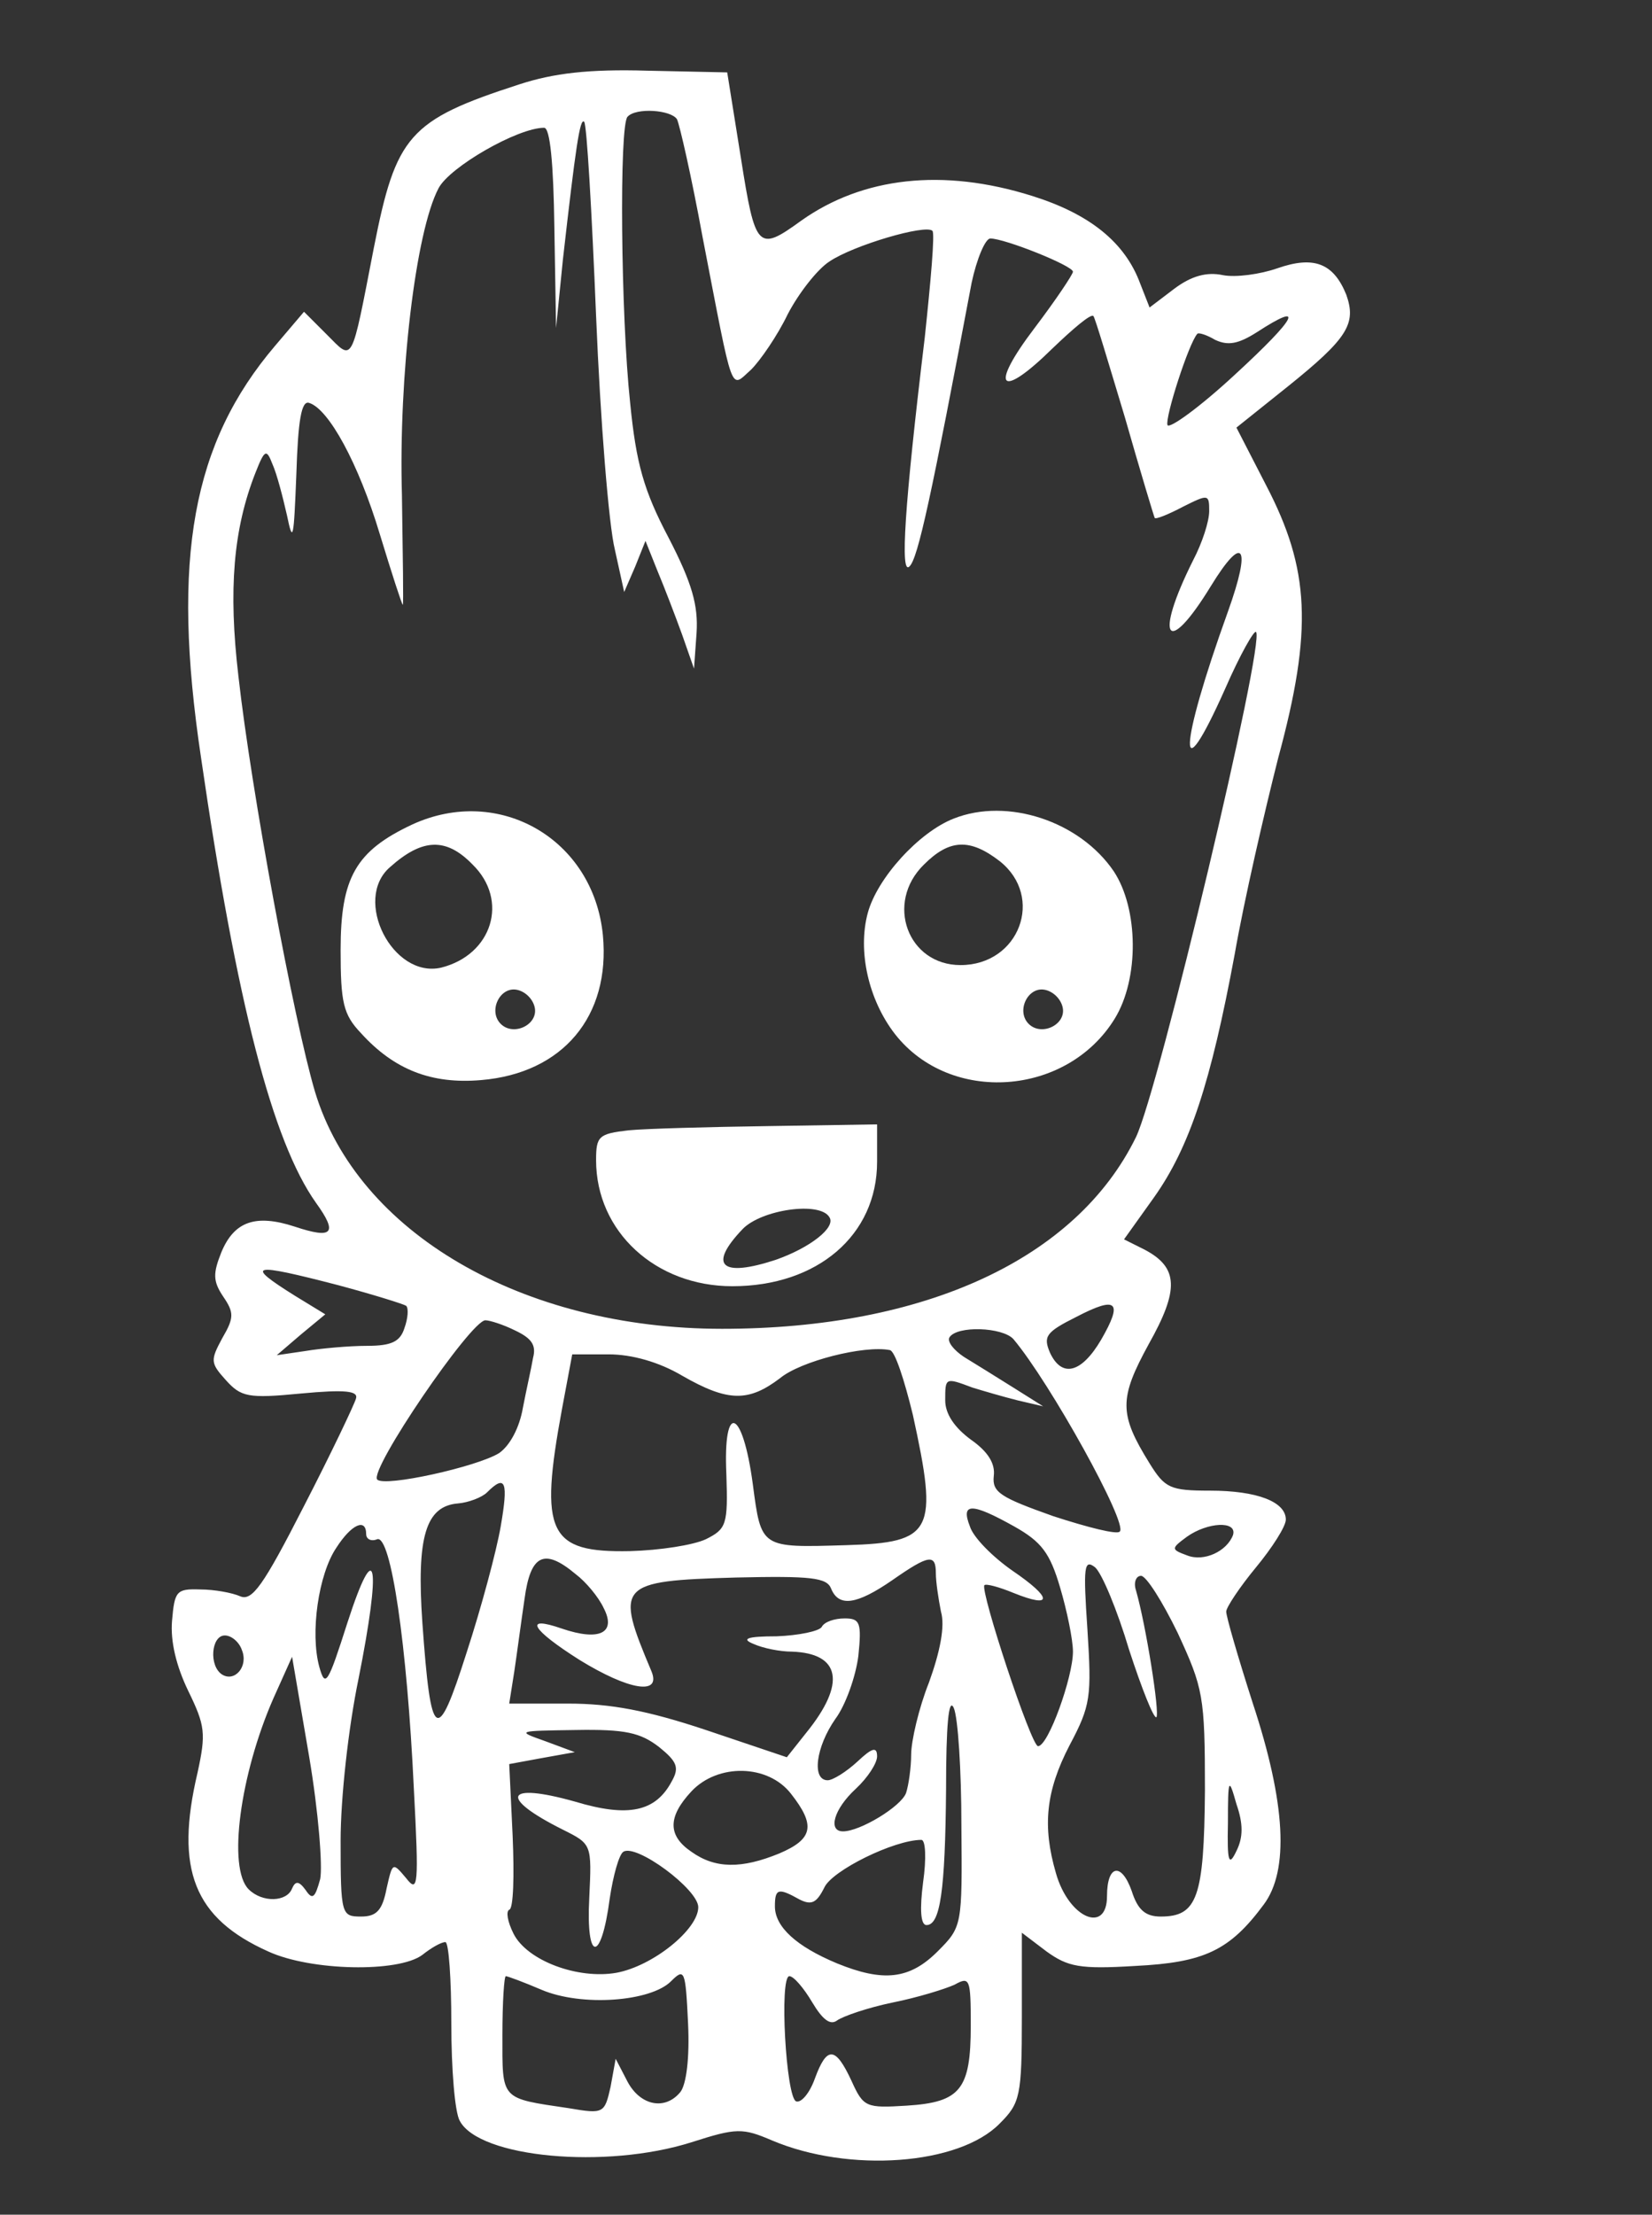 <?xml version="1.0" standalone="no"?>
<svg version="1.0" xmlns="http://www.w3.org/2000/svg"
 width="194pt" height="260pt" viewBox="0 0 194 260"
 preserveAspectRatio="xMidYMid meet">

<rect x="0" y="0" width="194" height="260" fill="#333333" stroke="none"/>

<g transform="translate(0,260) scale(0.1,-0.1)"
fill="#FFFFFF" stroke="none">
<path d="M610 2501 c-130 -42 -145 -60 -171 -192 -27 -139 -24 -133 -55 -102
l-27 27 -34 -40 c-97 -114 -122 -249 -87 -483 42 -289 84 -451 135 -523 26
-36 20 -43 -25 -28 -46 15 -71 6 -86 -30 -10 -25 -10 -34 2 -52 13 -19 13 -25
-1 -49 -14 -26 -14 -29 4 -49 18 -20 26 -22 88 -16 53 5 68 3 65 -6 -2 -7 -29
-64 -61 -126 -48 -94 -61 -112 -75 -106 -9 4 -30 8 -47 8 -28 1 -30 -2 -33
-37 -2 -24 5 -53 19 -82 20 -41 21 -50 11 -96 -27 -114 -4 -171 83 -210 50
-23 153 -25 181 -4 10 8 22 15 27 15 4 0 7 -43 7 -96 0 -52 4 -104 10 -114 23
-43 171 -57 272 -25 53 17 60 17 95 2 90 -38 219 -29 267 20 24 24 26 32 26
125 l0 99 29 -22 c25 -18 39 -21 104 -17 81 4 111 18 151 72 30 40 26 119 -13
237 -17 53 -31 101 -31 107 0 5 16 29 35 52 19 23 35 48 35 56 0 21 -34 34
-89 34 -47 0 -53 3 -71 32 -36 58 -36 76 -1 140 36 64 35 90 -5 111 l-24 12
35 49 c42 59 67 135 95 286 11 63 35 167 51 230 41 151 37 222 -14 320 l-35
68 60 48 c71 57 81 74 69 108 -15 37 -38 46 -81 31 -20 -7 -49 -11 -64 -8 -19
4 -37 -1 -57 -16 l-29 -22 -11 28 c-18 49 -60 82 -127 103 -105 33 -199 22
-271 -29 -51 -37 -54 -34 -71 74 l-16 100 -94 2 c-69 2 -110 -3 -150 -16z
m185 -41 c3 -6 17 -67 30 -138 37 -191 32 -178 57 -156 11 11 31 40 43 65 13
25 35 53 49 62 28 19 113 44 121 36 3 -3 -2 -59 -9 -125 -24 -199 -29 -280
-18 -269 10 9 26 84 73 333 6 28 16 52 22 52 17 0 97 -32 97 -39 0 -3 -20 -33
-45 -66 -54 -71 -41 -85 21 -24 24 23 45 41 48 38 2 -2 18 -56 37 -119 18 -63
34 -116 35 -118 1 -2 16 4 33 13 30 15 31 15 31 -5 0 -12 -8 -37 -19 -58 -46
-92 -31 -115 21 -30 38 62 48 48 20 -30 -58 -161 -60 -218 -3 -90 17 39 34 69
36 66 11 -11 -114 -537 -141 -593 -70 -143 -248 -225 -486 -225 -235 0 -428
113 -478 278 -25 84 -75 354 -90 488 -12 102 -6 173 20 239 11 28 13 28 20 10
5 -11 12 -38 17 -60 7 -34 8 -28 11 48 2 64 6 87 15 84 23 -7 58 -71 83 -154
14 -46 26 -83 27 -83 1 0 0 58 -1 129 -4 139 16 309 43 360 13 25 93 71 124
71 7 0 11 -42 12 -117 l2 -118 8 80 c15 132 20 167 25 162 3 -2 9 -105 14
-228 5 -123 15 -246 22 -274 l11 -50 13 30 12 30 14 -35 c8 -19 21 -53 29 -75
l14 -40 3 42 c2 32 -5 58 -33 112 -29 55 -38 87 -45 158 -11 102 -13 327 -3
336 10 11 51 8 58 -3z m655 -300 c-41 -38 -77 -64 -79 -59 -3 9 25 96 35 107
1 2 11 -1 21 -7 15 -7 27 -5 49 9 57 37 48 18 -26 -50z m-1052 -1069 c41 -11
76 -22 79 -24 3 -3 2 -15 -2 -26 -5 -16 -15 -21 -44 -21 -21 0 -54 -3 -72 -6
l-34 -5 28 24 29 24 -36 22 c-59 37 -52 39 52 12z m895 -64 c-23 -39 -46 -45
-60 -15 -8 19 -5 24 31 42 48 25 55 18 29 -27z m-688 11 c19 -9 25 -17 21 -32
-2 -12 -8 -38 -12 -59 -4 -23 -15 -44 -28 -53 -26 -16 -134 -40 -143 -31 -10
11 110 187 127 187 5 0 21 -5 35 -12z m585 -10 c43 -51 135 -217 125 -226 -3
-4 -38 5 -78 18 -62 22 -72 28 -70 47 2 15 -7 29 -27 43 -19 14 -30 30 -30 46
0 27 0 27 32 15 13 -4 37 -11 53 -15 l30 -7 -35 22 c-19 12 -45 28 -58 36 -12
8 -20 18 -17 23 9 14 62 12 75 -2z m-118 -89 c30 -137 24 -150 -78 -153 -101
-3 -100 -4 -110 72 -12 89 -35 97 -31 11 2 -59 0 -64 -24 -76 -15 -7 -54 -13
-89 -14 -96 -2 -107 21 -80 167 l12 64 43 0 c27 0 59 -9 86 -25 54 -31 78 -31
115 -3 24 20 99 39 129 33 6 -1 17 -35 27 -76z m-484 -131 c-5 -29 -23 -96
-40 -148 -35 -110 -42 -105 -52 35 -7 101 4 137 42 140 12 1 28 7 34 13 22 22
25 12 16 -40z m603 0 c32 -18 42 -31 54 -72 8 -27 15 -61 15 -75 0 -30 -29
-111 -41 -111 -8 0 -68 182 -63 189 2 2 17 -2 34 -9 47 -19 46 -6 -1 26 -23
16 -46 39 -50 52 -11 28 2 28 52 0z m-761 -9 c0 -6 6 -9 13 -6 16 5 35 -123
43 -293 6 -114 5 -123 -9 -105 -16 19 -16 19 -23 -12 -5 -26 -12 -33 -30 -33
-23 0 -24 2 -24 89 0 50 9 132 21 190 27 135 21 171 -13 66 -23 -72 -26 -77
-33 -52 -11 40 -1 109 20 140 18 28 35 35 35 16z m1018 -1 c-7 -19 -34 -32
-54 -24 -19 7 -19 8 0 22 24 17 59 19 54 2z m-772 -46 c12 -9 27 -27 33 -40
15 -29 -5 -39 -49 -24 -46 16 -36 -1 21 -37 57 -35 96 -42 84 -13 -43 102 -40
106 99 110 88 2 107 0 112 -13 9 -22 30 -19 72 10 43 30 51 31 51 8 0 -10 3
-30 6 -45 5 -17 -1 -47 -14 -83 -12 -30 -21 -69 -21 -85 0 -15 -3 -36 -6 -45
-6 -16 -54 -45 -74 -45 -18 0 -11 26 15 50 14 13 25 30 25 38 0 12 -6 10 -23
-6 -13 -12 -29 -22 -35 -22 -19 0 -14 39 9 72 12 16 24 50 27 74 4 39 2 44
-16 44 -12 0 -24 -4 -27 -10 -3 -5 -27 -10 -53 -11 -35 0 -42 -3 -27 -9 11 -5
31 -9 45 -9 57 -2 64 -37 17 -95 l-23 -29 -95 32 c-69 23 -112 31 -162 31
l-69 0 6 38 c3 20 8 58 12 85 7 52 23 60 60 29z m650 -89 c15 -46 29 -81 32
-79 4 5 -12 107 -24 149 -3 9 0 17 6 17 6 0 25 -30 43 -67 30 -65 32 -74 32
-185 -1 -126 -9 -148 -52 -148 -18 0 -27 8 -34 30 -12 34 -29 31 -29 -6 0 -45
-45 -26 -60 27 -16 55 -12 96 16 150 25 47 26 57 21 136 -5 74 -4 83 9 73 8
-7 26 -50 40 -97z m-1042 0 c8 -19 -8 -38 -23 -29 -16 10 -13 46 3 46 8 0 17
-8 20 -17z m92 -269 c-6 -22 -9 -25 -17 -13 -8 11 -12 11 -16 2 -6 -16 -35
-17 -51 -1 -25 25 -10 135 29 224 l22 49 20 -117 c11 -65 16 -129 13 -144z
m753 63 c1 -118 1 -119 -28 -148 -33 -33 -64 -36 -118 -14 -48 20 -73 43 -73
67 0 21 4 22 29 8 14 -7 20 -4 29 14 9 20 82 56 114 56 5 0 6 -22 2 -50 -4
-31 -3 -50 4 -50 16 0 22 39 23 160 0 74 3 108 9 95 5 -11 9 -73 9 -138z
m-355 92 c21 -17 24 -24 15 -40 -19 -36 -51 -43 -114 -24 -82 23 -90 5 -14
-33 34 -17 34 -17 31 -80 -4 -76 14 -77 24 -1 4 27 11 52 16 55 15 10 88 -44
88 -65 0 -26 -53 -69 -96 -77 -45 -8 -105 14 -121 46 -7 14 -9 26 -5 28 5 1 6
40 4 87 l-4 84 38 7 39 7 -35 13 c-34 12 -33 12 36 13 58 1 76 -3 98 -20z
m155 -55 c29 -37 26 -53 -14 -70 -44 -18 -75 -18 -103 2 -28 19 -28 41 0 71
31 33 90 32 117 -3z m523 -67 c-9 -19 -11 -13 -10 33 0 53 1 54 10 22 8 -23 8
-39 0 -55z m-653 -283 c-18 -22 -47 -16 -62 12 l-14 27 -6 -33 c-7 -31 -8 -32
-49 -25 -81 12 -78 9 -78 86 0 38 2 69 4 69 2 0 21 -7 42 -16 47 -20 128 -14
152 10 16 16 17 13 20 -49 2 -41 -2 -72 -9 -81z m155 105 c12 -20 21 -27 29
-21 7 5 36 15 65 21 30 6 62 16 73 21 18 10 19 7 19 -48 0 -75 -12 -90 -75
-94 -48 -3 -51 -2 -65 29 -19 41 -29 41 -43 3 -6 -17 -16 -29 -22 -27 -12 4
-20 147 -8 147 5 0 17 -14 27 -31z"/>
<path d="M484 1632 c-66 -31 -84 -62 -84 -147 0 -62 3 -76 24 -98 39 -43 83
-60 141 -55 96 8 152 75 143 170 -11 113 -122 177 -224 130z m71 -47 c43 -42
23 -106 -37 -121 -57 -13 -104 80 -60 118 38 34 66 35 97 3z m73 -168 c4 -20
-25 -34 -40 -19 -15 15 -1 44 19 40 10 -2 19 -11 21 -21z"/>
<path d="M1120 1639 c-41 -16 -90 -70 -101 -111 -12 -45 1 -102 32 -142 65
-83 202 -73 258 18 29 47 28 129 -1 173 -40 59 -125 87 -188 62z m54 -50 c53
-42 23 -122 -46 -122 -62 0 -89 73 -43 118 30 30 54 31 89 4z m74 -172 c4 -20
-25 -34 -40 -19 -15 15 -1 44 19 40 10 -2 19 -11 21 -21z"/>
<path d="M738 1273 c-35 -4 -38 -7 -38 -35 0 -84 70 -148 160 -148 100 0 170
60 170 146 l0 44 -127 -2 c-71 -1 -145 -3 -165 -5z m236 -102 c8 -12 -23 -36
-63 -50 -64 -21 -80 -7 -39 36 22 23 91 33 102 14z"/>
</g>
</svg>
